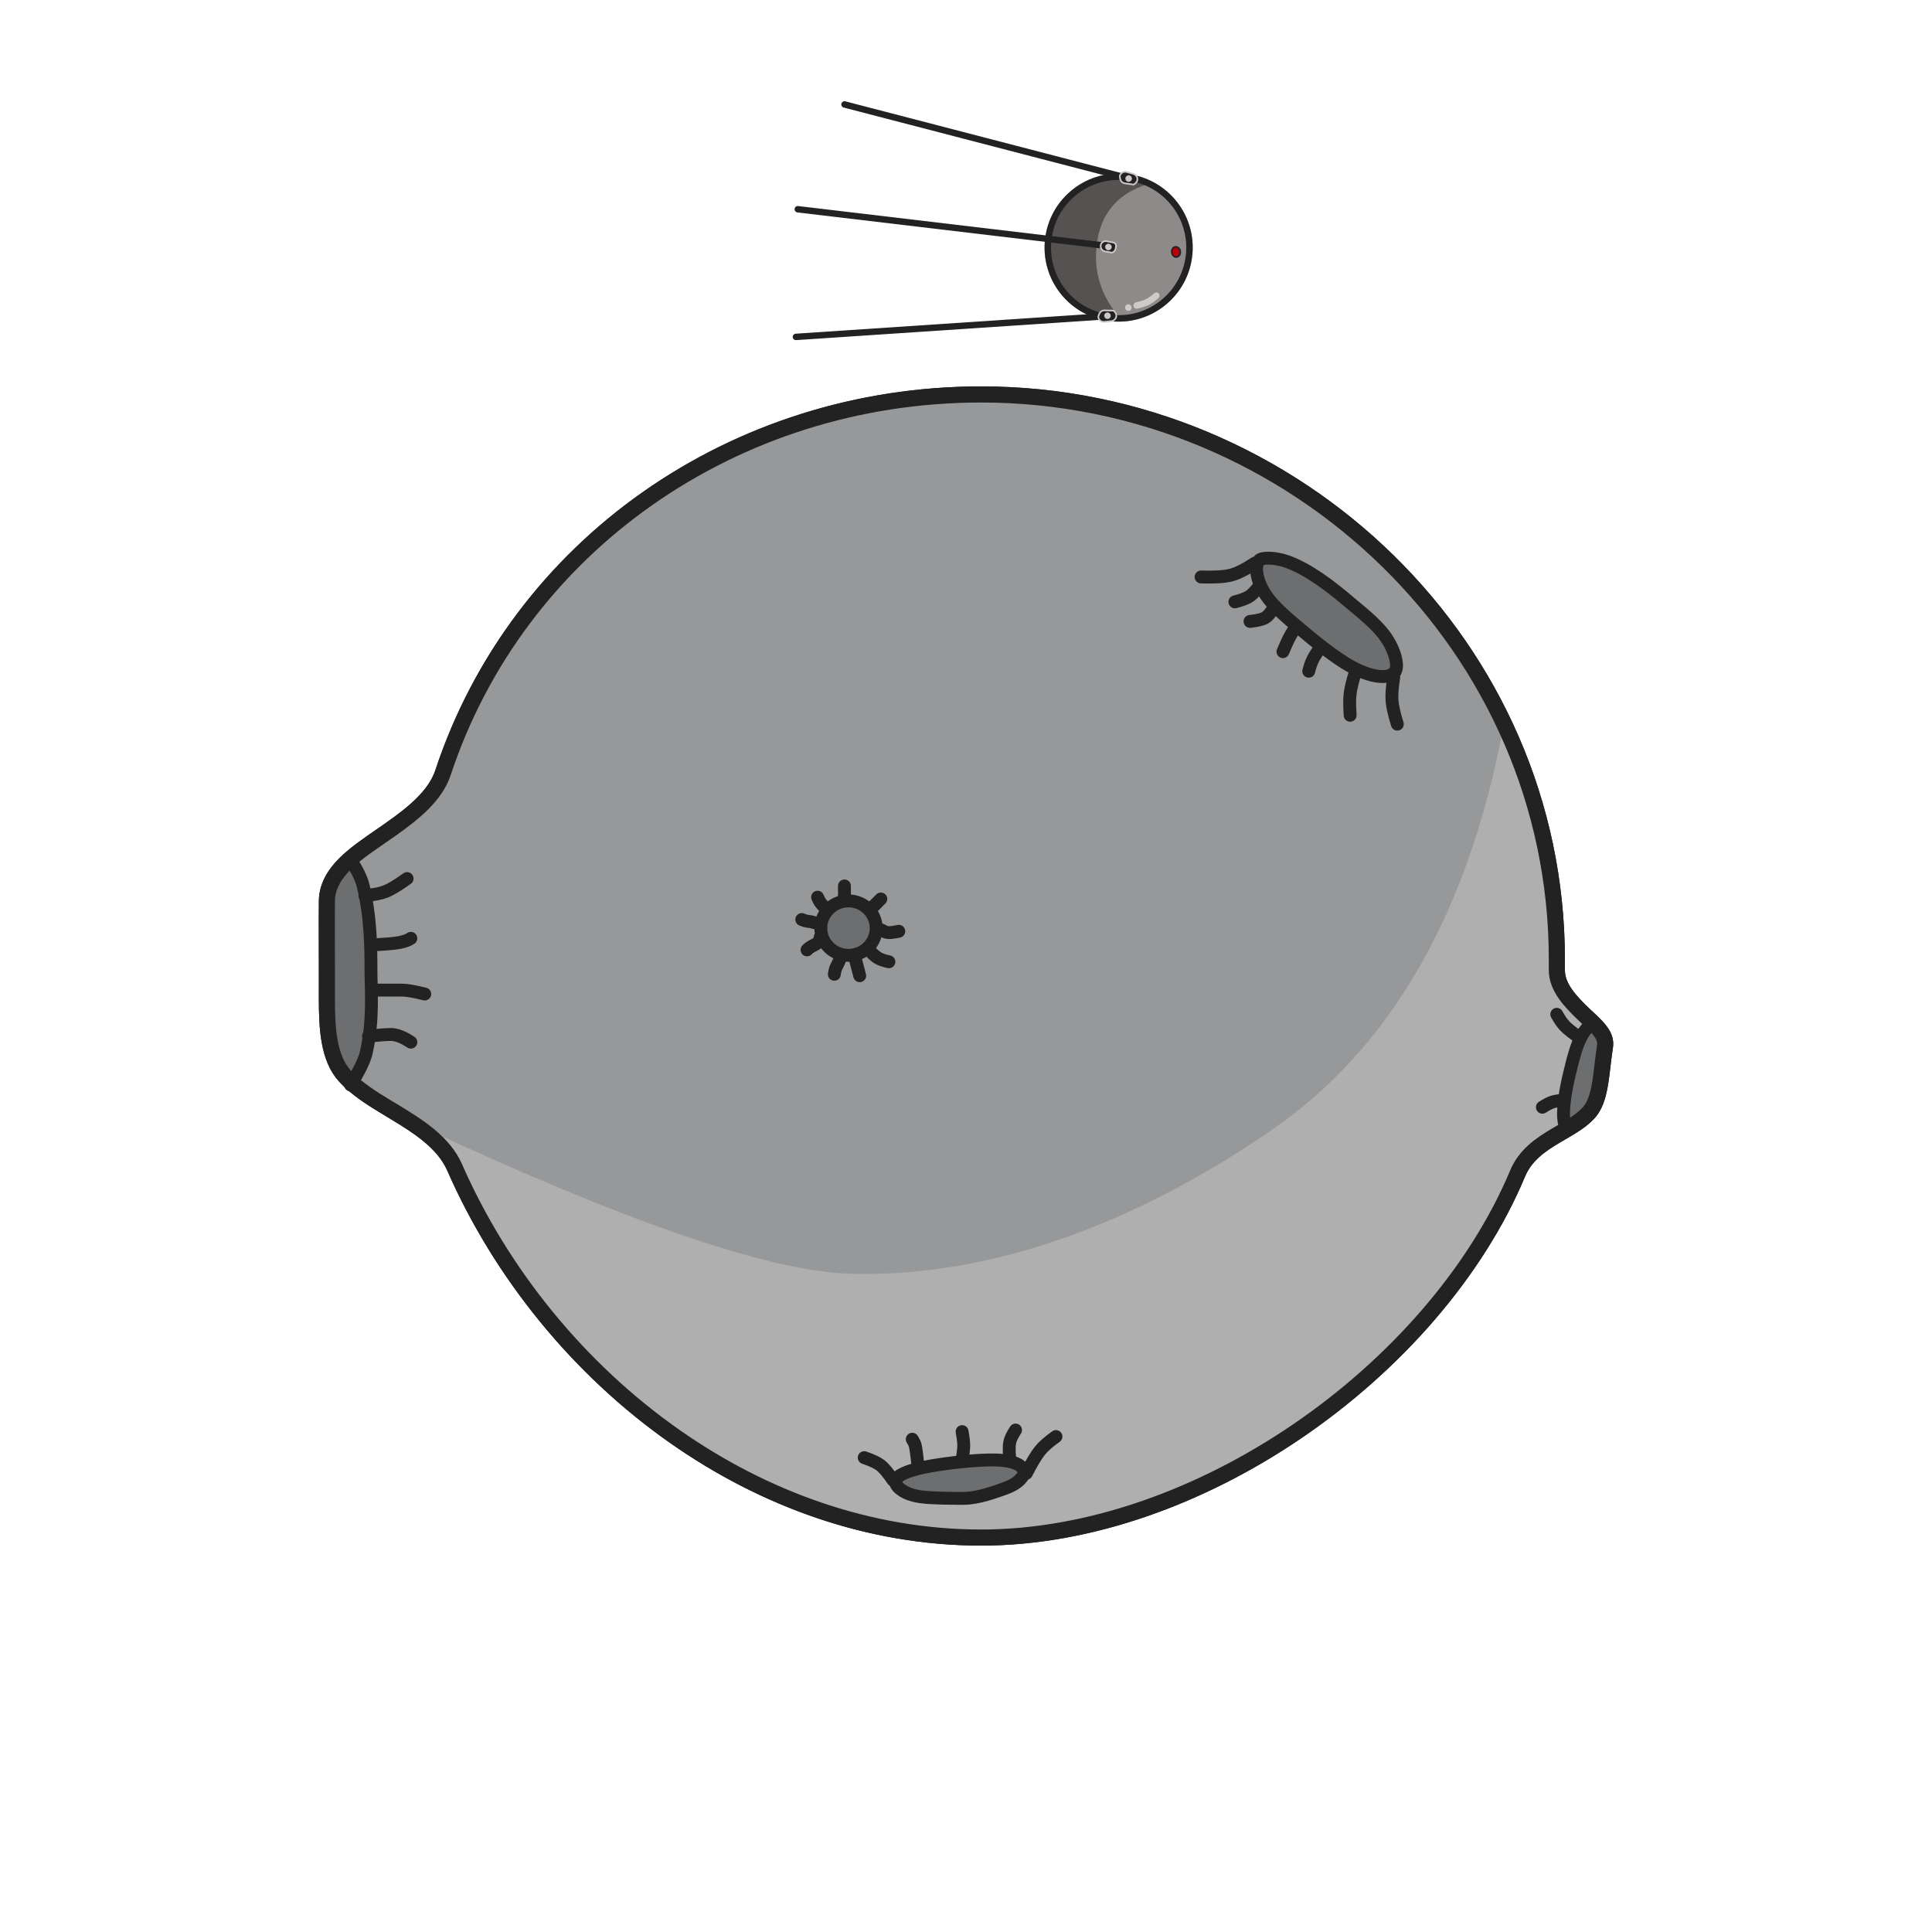 <svg viewBox="0 0 600 600" xmlns="http://www.w3.org/2000/svg"><g id="moon-svg" stroke="none" stroke-width="1" fill="none" fill-rule="evenodd"><g id="moon" transform="translate(99 120)"><path d="M205.722 2c48.768 0 93.954 19.767 126.764 51.977 32.221 31.632 52.507 75.27 52.507 123.98h0l.001 1.23v2.031c-.043 5.2 4.078 9.501 8.407 13.62.23.218.461.436.693.653l.696.652c2.932 2.748 5.692 5.494 5.148 8.91-.148.93-.279 1.882-.403 2.853h0l-.119.957-.173 1.435-.054.46-.109.92h0l-.11.92c-.627 5.203-1.418 10.27-4.271 13.374-2.194 2.388-5.077 4.106-7.998 5.807h0l-.85.494-1.275.744c-4.887 2.875-9.48 6.063-11.786 11.565-12.972 30.953-38.252 59.69-68.915 80.502C274.148 345.26 239.343 358 205.722 358c-34.711 0-67.626-11.957-95.547-31.567-29.78-20.915-53.885-50.535-68.444-83.7-3.265-7.435-10.638-12.243-18.37-16.916l-.949-.571c-5.375-3.234-10.815-6.47-14.72-10.807-5.29-5.878-5.642-15.457-5.674-24.2h0l-.001-1.025c0-.777.002-1.547.005-2.308.002-.744.005-1.479.005-2.204h0v-.674l-.001-.184-.001-.417-.004-1.922c-.006-2.89-.015-7.232-.019-11.304h0v-.95L2 164.426c.002-2.46.01-4.293.025-4.798.28-8.927 8.601-14.555 16.795-20.23l.745-.515 1.395-.97h0l1.001-.701c7.203-5.061 13.821-10.401 16.151-17.441 11.66-35.229 34.297-64.682 63.662-85.321C131.119 13.824 167.179 2 205.722 2z" id="outer_circle" stroke="#222" stroke-width="4" fill="#979899"/><path d="M215.685 105c15.534 1.665 26.837 3.513 33.909 5.545 40.152 11.536 69.33 31.132 87 53.953 11.501 14.856 25.254 22.973 37.13 55.363 1.656 4.518 19.582 13.173 21.178 19.116 1.29 4.804 5.365 10.926 3.708 21.474-.835 5.316-14.95 10.73-14.95 21.907 0 7.217-.412 27.492-4.6 45.271-1.615 6.855-5.298 16.312-11.048 28.371-10.892-58.586-35.112-100.702-72.66-126.35-22.737-15.532-72.727-46.041-130.647-44.202-25.15.798-70.053 16.29-134.705 46.474 4.057-4.43 7.021-8.136 8.893-11.12 12.062-19.222 20.802-35.699 26.051-42.851 7.035-9.586 16.558-18.874 23.799-25.986 4.525-4.445 11.87-9.776 19.203-15.071 12.593-9.096 32.075-18.798 47.582-24.318 12.495-4.448 32.548-6.973 60.157-7.576z" id="Triangle" fill="#AFAFB0" transform="matrix(1 0 0 -1 0 461)"/><g id="left_crater" transform="translate(2 147)"><path d="M7.59 68.605c1.023 0 3.251-2.842 4.737-9.578 1.309-5.929 1.951-15.187 1.951-23.823 0-11.533-1.977-23.364-3.844-29.365C9.316 2.24 8.311 1.803 7.59 1.803c-.856 0-4.588 1.08-6.087 6.68-1.87 6.986-1.46 19.615-1.46 29.855 0 18.447 5.623 30.267 7.547 30.267z" id="Oval" fill="#6D6E6F"/><path d="M7.868 0c2.07 3.202 3.36 5.838 3.87 7.91 2.455 9.975 2.465 20.004 2.465 26.146 0 6.018.887 15.494-1.47 25.875-.532 2.342-2.154 5.68-4.865 10.014" id="Line-2" stroke="#222" stroke-width="4" stroke-linecap="round"/><path d="M12.327 11.127c2.84-.253 5.023-.688 6.55-1.304 1.527-.617 3.71-1.945 6.55-3.984M13.442 54.827c2.992-.373 5.323-.56 6.994-.56 1.67 0 3.724.793 6.158 2.38M14.278 26.436c4.151-.162 7.047-.401 8.687-.717 1.64-.316 2.85-.754 3.629-1.314M14.975 40.493h9.016c1.368 0 3.674.402 6.919 1.208" id="Line-4" stroke="#222" stroke-width="4" stroke-linecap="round"/></g><g id="upper_crater" transform="translate(274 45)" stroke="#222" stroke-width="4"><path d="M38.443-.712c1.534 0 2.945 1.129 4.179 2.964 1.465 2.18 2.644 5.372 3.375 9.546.653 3.734 1.005 10.17 1.007 14.618 0 .727.003 1.461.005 2.199h0l.004 1.244c.018 5.608-.01 11.295-1.146 15.257-.79 2.76-1.97 4.978-3.315 6.53-1.149 1.326-2.396 2.21-3.59 2.21-.647 0-1.265-.552-1.885-1.17-1.053-1.051-2.032-2.549-2.805-4.172-2.391-5.016-3.434-13.042-3.437-22.107 0-.912-.005-1.82-.01-2.72-.03-5.893-.098-11.476 1.17-15.678.825-2.736 1.987-5.018 3.305-6.616.998-1.212 2.056-2.105 3.143-2.105z" id="Oval" fill="#6D6E6F" transform="rotate(130 38.915 26.572)"/><path d="M59.846 45.253c-.494 3.137-.675 5.577-.543 7.32.131 1.742.68 4.181 1.648 7.319M47.96 43.596c-.908 2.89-1.46 5.146-1.66 6.767-.198 1.62-.198 3.876 0 6.766M36.626 36.69c-.954 1.379-1.636 2.507-2.049 3.384-.412.877-.788 2.005-1.13 3.383M29.163 30.062c-.794 1.221-1.416 2.274-1.866 3.156-.45.883-1.072 2.27-1.866 4.163" id="Line-5" stroke-linecap="round"/><path d="M22.252 24.261c-.888 1.378-1.73 2.278-2.523 2.698-.795.42-2.303.764-4.526 1.031" id="Line-5-Copy" stroke-linecap="round"/><path d="M17.83 17.356c-1.142 1.446-2.133 2.431-2.975 2.955-.843.524-2.293 1.058-4.35 1.603" id="Line-5-Copy-3" stroke-linecap="round"/><path d="M16.678 9.906c-2.898 1.928-5.346 3.156-7.345 3.685-2 .53-5.11.726-9.333.59" id="Line-5" stroke-linecap="round"/></g><g id="middle_crater" transform="translate(150 155)" stroke="#222" stroke-width="4"><ellipse id="Oval" fill="#6D6E6F" cx="14.508" cy="13.239" rx="8.599" ry="8.452"/><path id="Line-6" stroke-linecap="round" d="M13.252 4.041V.139M7.116 6.828c-.678-.71-1.14-1.244-1.386-1.6-.246-.357-.52-.89-.822-1.601M4.048 11.567c-.76-.248-1.435-.392-2.024-.434C1.435 11.091.761 10.9 0 10.558M21.899 6.828l2.65-2.647M21.062 20.207c.967 1.098 1.839 1.873 2.616 2.324.777.452 1.904.838 3.381 1.16M16.6 22.715l.697 2.648.697 2.648M12.146 21.949c-.407 1.263-.81 2.235-1.212 2.914-.401.68-.674 1.582-.819 2.706M5.73 16.096c-.113 1.054-.72 1.844-1.822 2.368-1.1.524-1.861 1.033-2.281 1.527M24.688 13.796c.83.505 1.55.78 2.16.828.609.047 1.702-.09 3.28-.41"/></g><g id="bottom_crater" transform="translate(169 324)" stroke="#222" stroke-width="4"><path d="M23.768 9.876c5.276.001 15.3.42 20.462 1.813 2.294.619 3.802 1.375 4.754 2.204.947.824 1.203 1.684 1.203 2.34 0 .674-.632 1.422-1.533 2.11-1.093.835-2.67 1.543-4.751 1.957-3.4.676-9.202 1.804-13.478 1.127-3.727-.59-9.725-1.554-13.092-2.573-2.39-.723-4.118-1.69-5.292-2.732-1.133-1.004-1.752-2.041-1.752-2.86 0-.409.1-.784.386-1.104.402-.45 1.047-.792 1.93-1.099 2.263-.787 5.822-1.183 11.163-1.183z" id="Oval" fill="#6D6E6F" transform="rotate(-9 30.238 15.752)"/><path d="M9.314 15.647c-1.547-2.258-2.823-3.78-3.83-4.565C4.478 10.297 2.78 9.496.39 8.68" id="Line-7" stroke-linecap="round"/><path d="M17.043 10.799c-.4-3.627-.703-5.705-.91-6.233a9.406 9.406 0 00-.822-1.6" id="Line-6" stroke-linecap="round"/><path d="M30.791.596c.337 1.89.506 3.33.506 4.32 0 .991-.169 2.431-.506 4.32M59.939 2.13c-2.244 1.593-3.912 3.066-5.002 4.42-1.091 1.354-2.492 3.69-4.203 7.007M47.387.106c-1.001 1.546-1.606 2.824-1.813 3.835-.207 1.01-.207 2.683 0 5.017" id="Line-8" stroke-linecap="round"/></g><g id="right_crater" transform="translate(380 195)"><ellipse id="Oval" fill="#6D6E6F" transform="rotate(14 13.19 19.915)" cx="13.189" cy="19.915" rx="5.013" ry="16.272"/><path d="M15.236 2.888c-1.251 1.165-2.221 2.357-2.91 3.575-1.658 2.93-2.729 7.125-3.335 9.64-.687 2.852-2.29 8.837-2.434 14.5-.041 1.63.229 3.473.809 5.526" id="Line" stroke="#222" stroke-width="4" stroke-linecap="round"/><path d="M4.465 0c.89 1.621 1.757 2.864 2.604 3.728.846.863 2.414 2.106 4.702 3.727M0 28.854c1.318-.828 2.361-1.366 3.13-1.614.767-.249 1.992-.444 3.674-.587" id="Line-3" stroke="#222" stroke-width="4" stroke-linecap="round"/></g><path d="M205.722 2.5c48.633 0 93.694 19.713 126.414 51.834 32.128 31.54 52.357 75.053 52.357 123.624h0l.001 1.228v2.03c-.042 5.322 4.117 9.755 8.562 13.984.146.14.294.278.442.416l.669.622.446.414.444.414c2.577 2.416 4.871 4.872 4.388 7.908-.15.935-.281 1.893-.406 2.87h0l-.119.954-.173 1.44-.055.463-.163 1.389c-.617 5.245-1.324 10.415-4.198 13.544-2.161 2.352-5.005 4.038-7.881 5.713h0l-.85.494-1.278.745c-4.983 2.931-9.645 6.198-11.994 11.803-12.936 30.87-38.154 59.526-68.734 80.281-29.642 20.119-64.345 32.83-97.872 32.83-34.608 0-67.423-11.925-95.26-31.476-29.705-20.863-53.75-50.41-68.274-83.491-3.435-7.826-11.348-12.8-19.518-17.716l-.615-.37-1.23-.741c-4.712-2.85-9.335-5.795-12.76-9.601-5.218-5.798-5.515-15.259-5.547-23.867h0l-.001-1.024c0-.776.002-1.546.005-2.306.002-.744.005-1.48.005-2.207h0v-.674l-.001-.184-.001-.416-.004-1.923c-.006-2.889-.015-7.232-.019-11.304h0v-.948l-.001-4.826c.002-2.453.009-4.28.025-4.783.25-7.992 7.11-13.254 14.4-18.326l.73-.507h0l1.464-1.011h0l.73-.507c.466-.322.93-.645 1.397-.97h0l1.003-.702c7.301-5.131 13.978-10.563 16.338-17.693 11.625-35.125 34.197-64.491 63.474-85.07C131.325 14.29 167.286 2.5 205.722 2.5z" id="outer_circle" stroke="#222" stroke-width="5"/></g><g id="satellite" transform="rotate(49 163.672 334.519)"><g id="shell" transform="translate(66.774 3.833)"><circle id="external_circle" fill="#8F8A8A" cx="23" cy="23" r="23"/><path d="M22.76 45.674c12.786 0 14.761-6.806 17.558-8.121 3.628-1.706-4.595 1.388-14.528-3.771-2.667-1.386-5.464-3.457-8.2-6.54-12.924-14.57.628-28.137-4.632-24.515C7.004 6.827.627 10.297.627 23S9.975 45.674 22.76 45.674z" id="external_circle" fill="#575252"/><ellipse id="sat-light" stroke="#222" stroke-width=".5" fill="#B40006" transform="rotate(33 35.715 10.436)" cx="35.715" cy="10.436" rx="1.598" ry="1.324"/><circle id="external_circle" stroke="#222" stroke-width="2" cx="23" cy="23" r="22"/></g><g id="reflex" transform="translate(104.787 27.795)"><path d="M3.931 0c.012 1.402-.086 2.505-.295 3.308-.21.803-.677 1.906-1.404 3.308" id="Line-9" stroke="#CFCACA" stroke-width="2" stroke-linecap="round"/><ellipse id="Oval" fill="#CFCACA" cx="1.034" cy="8.986" rx="1.034" ry="1"/></g><g id="middle_antenna" transform="translate(15.349 25.416)"><path id="Line-10" stroke="#222" stroke-width="2" stroke-linecap="round" d="M70.513 4.852L.068 68.806"/><path d="M73.62 1.814c.422.443.668.864.755 1.26.08.364.019.703-.177.986h0L72.52 5.41c-.365.277-.808.38-1.23.322a1.655 1.655 0 01-1.096-.642 1.529 1.529 0 01.267-2.121h0l1.667-1.325a1.06 1.06 0 011.493.17z" id="Rectangle" stroke="#CDC8C8" stroke-width=".5" fill="#222"/><circle id="Oval" fill="#CDC8C8" cx="72.207" cy="3.692" r="1"/></g><g id="right_antenna" transform="translate(44.893 37.862)"><path id="Line-10" stroke="#222" stroke-width="2" stroke-linecap="round" d="M57.23 7.451L.068 82.806"/><path d="M60.174 3.246c.433.263.699.7.756 1.211.049.44-.065.883-.32 1.245h0L59.374 7.46a1.7 1.7 0 01-1.102.699c-.42.073-.868-.01-1.248-.268-.45-.538-.682-1.055-.727-1.527-.048-.499.118-.941.437-1.29h0l1.875-2.05c.633-.112 1.167-.02 1.566.222z" id="Rectangle" stroke="#CDC8C8" stroke-width=".5" fill="#222"/><circle id="Oval" fill="#CDC8C8" cx="58.581" cy="5.471" r="1"/></g><g id="left_antenna" transform="scale(1 -1) rotate(88 73.089 8.656)"><path id="Line-10" stroke="#222" stroke-width="2" stroke-linecap="round" d="M52.752 7.408L.018 78.863"/><path d="M55.708 3.233c.434.264.7.702.756 1.214.048.443-.068.889-.327 1.252h0l-1.223 1.716a1.723 1.723 0 01-1.122.7 1.723 1.723 0 01-1.264-.28c-.446-.53-.676-1.041-.72-1.51-.046-.493.12-.932.44-1.276h0l1.89-2.04c.635-.111 1.17-.018 1.57.224z" id="Rectangle" stroke="#CDC8C8" stroke-width=".5" fill="#222"/><circle id="Oval" fill="#CDC8C8" cx="54.113" cy="5.44" r="1"/></g></g></g></svg>